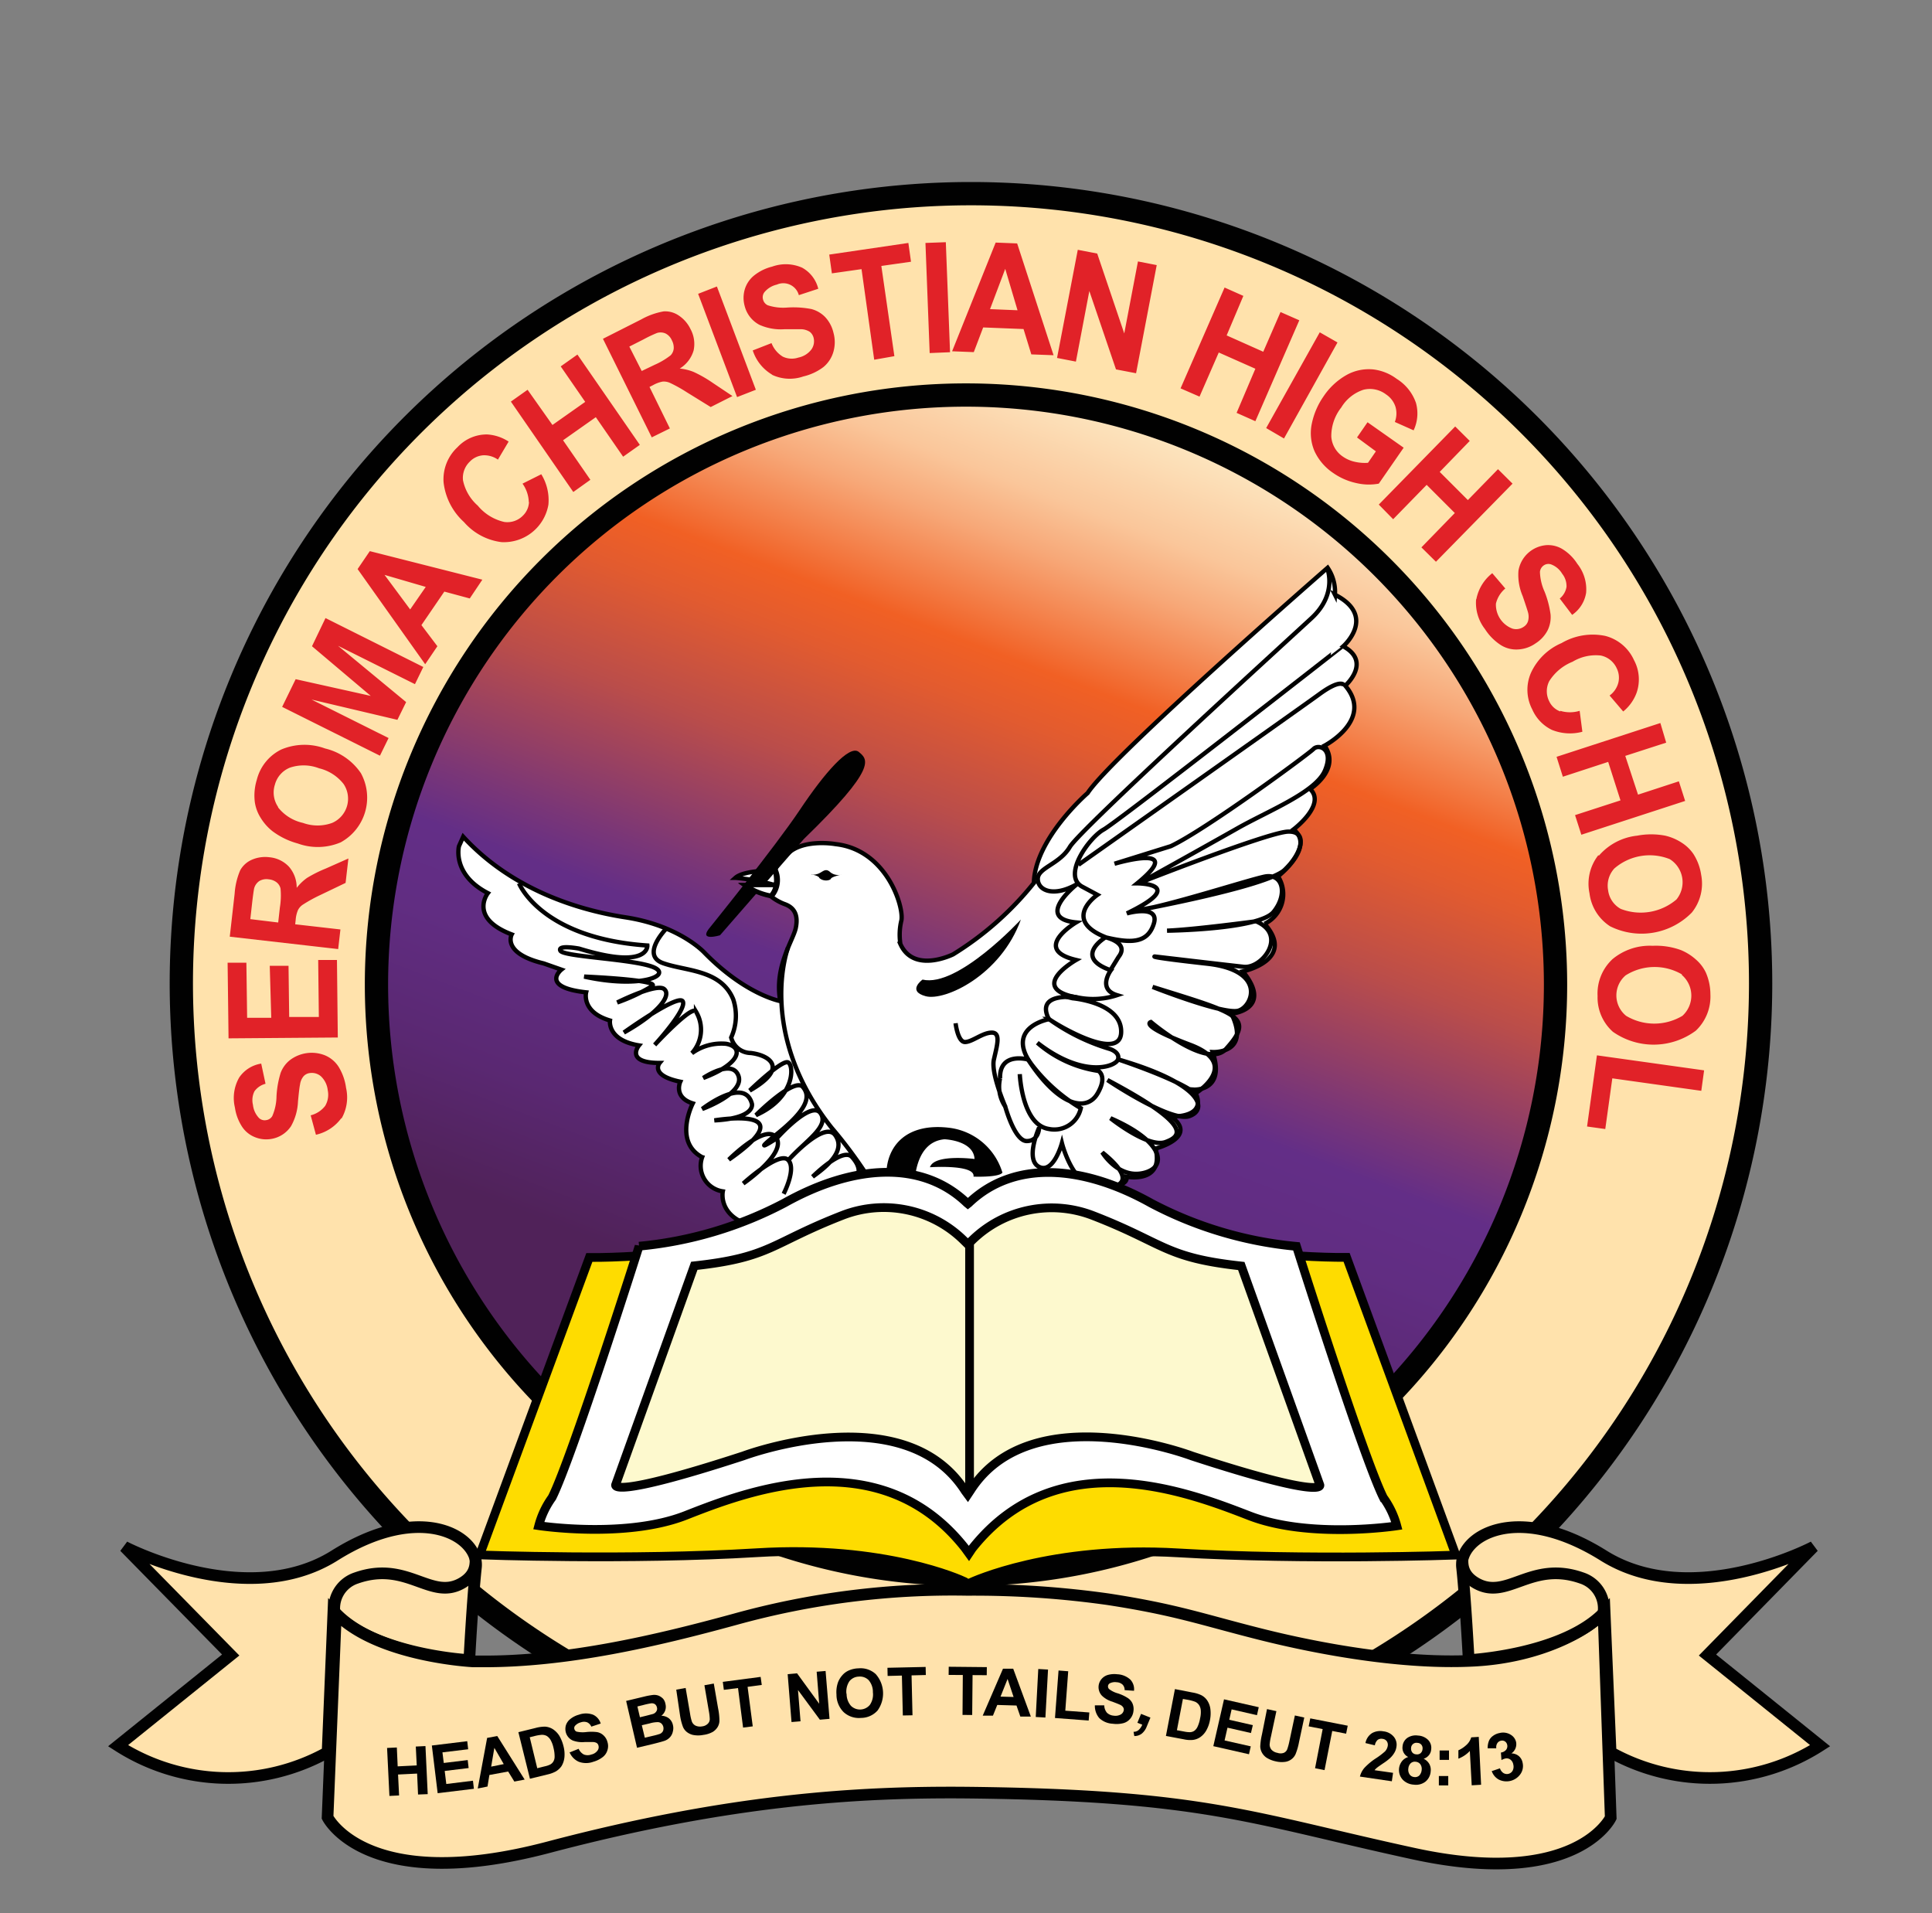 <svg xmlns="http://www.w3.org/2000/svg" xmlns:xlink="http://www.w3.org/1999/xlink" viewBox="0 0 205.84 203.81"><rect x="0" y="0" width="205.84" height="203.81" fill="#808080" stroke="none"/><defs><style>.a,.c,.g,.j,.l{fill:none;}.b{fill:#ffe2ac;}.c,.g,.j,.l{stroke:#010101;}.c{stroke-width:2.48px;}.d{clip-path:url(#a);}.e{fill:url(#b);}.f{fill:#fff;}.g{stroke-width:0.46px;}.h{fill:#010101;}.i{fill:#fedc00;}.j{stroke-width:0.93px;}.k{fill:#fdf9ce;}.l{stroke-width:1.24px;}.m{fill:#e12228;}</style><clipPath id="a" transform="translate(8.9 13.52)"><path class="a" d="M30.88,91.37a63.14,63.14,0,0,0,36.31,57.17h53.66a63.15,63.15,0,1,0-90-57.17"/></clipPath><linearGradient id="b" x1="-180.97" y1="438.11" x2="-178.6" y2="438.11" gradientTransform="matrix(62.24, 0, 0, -62.24, 11292.97, 27355.14)" gradientUnits="userSpaceOnUse"><stop offset="0" stop-color="#502259"/><stop offset="0.15" stop-color="#502259"/><stop offset="0.24" stop-color="#5a2872"/><stop offset="0.33" stop-color="#612d82"/><stop offset="0.39" stop-color="#632e87"/><stop offset="0.43" stop-color="#7a3677"/><stop offset="0.53" stop-color="#ba4d4a"/><stop offset="0.61" stop-color="#e25b2f"/><stop offset="0.65" stop-color="#f16024"/><stop offset="0.69" stop-color="#f4844e"/><stop offset="0.73" stop-color="#f7a878"/><stop offset="0.77" stop-color="#fac69a"/><stop offset="0.82" stop-color="#fcddb5"/><stop offset="0.86" stop-color="#fdedc8"/><stop offset="0.91" stop-color="#fef7d3"/><stop offset="0.96" stop-color="#fefad7"/><stop offset="1" stop-color="#fefad7"/></linearGradient></defs><title>Seroma Logo</title><path class="b" d="M178.68,91.23A84.13,84.13,0,1,1,94.55,7.11a84.13,84.13,0,0,1,84.13,84.12" transform="translate(8.9 13.52)"/><path class="c" d="M178.68,91.23A84.13,84.13,0,1,1,94.55,7.11,84.13,84.13,0,0,1,178.68,91.23Z" transform="translate(8.9 13.52)"/><g class="d"><rect class="e" x="15.43" y="8.06" width="157.17" height="160.65" transform="translate(-12.99 158.61) rotate(-69.3)"/></g><path class="c" d="M156.83,91.37A62.81,62.81,0,1,1,94,28.56,62.81,62.81,0,0,1,156.83,91.37Z" transform="translate(8.9 13.52)"/><path class="f" d="M40,76.62s-.78,3,3.08,5c0,0-2.09,2.64,2.54,4.4,0,0-1.1,2,3.41,3.09l1.88.66s-2.32,1.87,2.64,2.42c0,0-.55,2.09,2.54,3,0,0-.33,2.09,3.09,2.65,0,0-1.55,1.87,2.2,1.87,0,0-1.1,1.32,2.2,2,0,0-.77,1.65,1.33,2.31,0,0-2.1,4.08,1,5.73a2.75,2.75,0,0,0,2.2,3.64s-.66,3.08,4,3.85l33.73-.22s-1.54-4.19,2.21-4.19c0,0,3.3.33,3.08-1,0,0,4,.77,3.09-3,0,0,4.63-1.21,1.65-3.42,0,0,4.19.23,2.43-2.86,0,0,3.41.22,2-4,0,0,4.08.22,2-4.08,0,0,4.52-.44,1.22-4.51,0,0,5.73-1.22,2.31-5.07a3.51,3.51,0,0,0,1.43-5.06s4-3.09,1.66-5c0,0,3.52-2.65,1.76-4.3,0,0,3.31-2.09,1.54-4.62,0,0,5.29-2.76,2.21-6.39,0,0,2.86-2.53-.22-4.19,0,0,3.64-3.19-.88-5.5a4.61,4.61,0,0,0-.78-2.87s-23,20.05-25.57,24c0,0-5.62,4.85-5.73,9.58a33.55,33.55,0,0,1-8.6,7.6s-4.19,2.1-5.62-1.1a6.49,6.49,0,0,1,.11-2.53C87.4,83,85.53,77,80.13,76.4c0,0-3.64-.66-5.29,1.21,0,0-1.1.94-1.1,1.54A2.64,2.64,0,0,1,73.29,82a5.29,5.29,0,0,0,1.49.82c1,.39,1.38,1.21,1.1,2.53s-2.31,4.14-1.65,7.77c0,0-3.69-.66-8.1-5.18,0,0-2.64-2.86-8.38-3.74s-12.45-3.3-17.3-8.59Z" transform="translate(8.9 13.52)"/><path class="g" d="M40,76.62s-.78,3,3.08,5c0,0-2.09,2.64,2.54,4.4,0,0-1.1,2,3.41,3.09l1.88.66s-2.32,1.87,2.64,2.42c0,0-.55,2.09,2.54,3,0,0-.33,2.09,3.09,2.65,0,0-1.55,1.87,2.2,1.87,0,0-1.1,1.32,2.2,2,0,0-.77,1.65,1.33,2.31,0,0-2.1,4.08,1,5.73a2.75,2.75,0,0,0,2.2,3.64s-.66,3.08,4,3.85l33.73-.22s-1.54-4.19,2.21-4.19c0,0,3.3.33,3.08-1,0,0,4,.77,3.09-3,0,0,4.63-1.21,1.65-3.42,0,0,4.19.23,2.43-2.86,0,0,3.41.22,2-4,0,0,4.08.22,2-4.08,0,0,4.52-.44,1.22-4.51,0,0,5.73-1.22,2.31-5.07a3.51,3.51,0,0,0,1.43-5.06s4-3.09,1.66-5c0,0,3.52-2.65,1.76-4.3,0,0,3.31-2.09,1.54-4.62,0,0,5.29-2.76,2.21-6.39,0,0,2.86-2.53-.22-4.19,0,0,3.64-3.19-.88-5.5a4.61,4.61,0,0,0-.78-2.87s-23,20.05-25.57,24c0,0-5.62,4.85-5.73,9.58a33.55,33.55,0,0,1-8.6,7.6s-4.19,2.1-5.62-1.1a6.49,6.49,0,0,1,.11-2.53C87.4,83,85.53,77,80.13,76.4c0,0-3.64-.66-5.29,1.21,0,0-1.1.94-1.1,1.54A2.64,2.64,0,0,1,73.29,82a5.29,5.29,0,0,0,1.49.82c1,.39,1.38,1.21,1.1,2.53s-2.31,4.14-1.65,7.77c0,0-3.69-.66-8.1-5.18,0,0-2.64-2.86-8.38-3.74s-12.45-3.3-17.3-8.59Z" transform="translate(8.9 13.52)"/><path class="f" d="M73.66,79.2s-3.26-.06-4.21.79a22.31,22.31,0,0,1,4.26.79s-2,0-3.26,0a7.2,7.2,0,0,0,2.79,1.16s.89-.74.42-2.74" transform="translate(8.9 13.52)"/><path class="g" d="M73.66,79.2s-3.26-.06-4.21.79a22.31,22.31,0,0,1,4.26.79s-2,0-3.26,0a7.2,7.2,0,0,0,2.79,1.16S74.13,81.2,73.66,79.2Z" transform="translate(8.9 13.52)"/><path class="h" d="M66.6,85.45s7.06-8.72,9.71-12.69,5.3-7,6.29-6.18,2,1.66-5.85,9.27L67.81,86.11s-2.21.67-1.21-.66" transform="translate(8.9 13.52)"/><path class="f" d="M73.68,80.76s-2,0-3.17,0a7,7,0,0,0,2.71,1.13,2,2,0,0,0,.54-1.43" transform="translate(8.9 13.52)"/><path class="g" d="M73.68,80.76s-2,0-3.17,0a7,7,0,0,0,2.71,1.13,2,2,0,0,0,.54-1.43" transform="translate(8.9 13.52)"/><path class="h" d="M77.57,79.58s.08.16.62,0,.82-.7,1.36-.2a1.32,1.32,0,0,0,1.24.25s-1.07.24-1.16.45-.82.33-1.24-.08c0,0,0-.21-.82-.37" transform="translate(8.9 13.52)"/><path class="g" d="M132.48,46.93s1.21,2.76-1.65,5.4-24.64,22.49-25.74,24.36-3.42,2.21-3.42,3.42,1.65,2,4.18.55c0,0-4.62,3.64-.1,4.08,0,0-4.84,2.86,0,4,0,0-5.29,3,.1,4,0,0-4.51-.67-3,2.31,0,0-4.29.77-2.2,4.3,0,0-3.08-.88-3,2a3.81,3.81,0,0,0,.55,3s-1.54-3.53-1.21-5,.77-2.87-.22-2.87-2.09,1-2.86,1-1-2-1-2" transform="translate(8.9 13.52)"/><path class="h" d="M99.87,84.43s-6.73,7.29-10.48,6.4c0,0-1.7,1.22.33,1.77s8-2.21,10.15-8.17" transform="translate(8.9 13.52)"/><path class="g" d="M75.06,87.42s-3.42,9,4.63,19.18a49,49,0,0,1,3.64,4.85M62.16,85.32s-2.86,2.87-.44,3.75,6.18.66,7.5,3.86A5.59,5.59,0,0,1,69,97a2.18,2.18,0,0,0,2.09,1.65c1.88.22,4.19,1.54-.11,4,0,0,3.42-3.31,4.08-3s.77,3.75-3.42,5.62c0,0,4.08-4.08,5-3s.33,2.53-2.75,5,0,.44,0,.44,3.63-4.08,4.63-2.65-1.66,3-3.42,5c0,0,3.86-4.3,5-2.64s-.88,3.3-2.42,4.41c0,0,3.19-3.2,4.19-2.1s.66,1.77.66,1.77M46.4,80.58s2.32,5.85,13.67,6.62c0,0,.22,2.64-7.27.33,0,0-2.32-.44-2,.22s7.83.88,9.92,1.76-1.43,2.32-7.38,1c0,0,8,.34,7.27,1a20.55,20.55,0,0,1-3.75,1.76s4.19-2.1,5-1.43-.55,2.53-4.29,4.63c0,0,5.84-4.19,6.28-3.31s-3,4.63-3,4.63,4.08-4.41,4.41-3.53a3.72,3.72,0,0,1-.44,4.41,5.35,5.35,0,0,1,3.64-1c1.87.33,1.65,2.09-2.43,3.64,0,0,3.09-2.1,3.75-.22s-3.86,3.52-3.86,3.52,4.52-3.52,5.29-.55c0,0,.44,1.54-4,1.77,0,0,9.91-1.66,1.54,4.18,0,0,4-4,5.07-2.31s-3.53,4.85-3.53,4.85,3.75-3.42,4.74-2.54-.44,3.64-.44,3.64m59.74-54.12s-.22-.88-2.65.89S106,78.6,106,78.6m-7.82,25.68s1,3.75,2.31,3.75,1.32-1.43,1.32-1.43-1.54,3.41,0,4.18,2.43-2.53,2.43-2.53,1,4,3.2,4.52,5.5,0,1.1-3.53c0,0,1.65,2.76,4.3,2.21s2.42-3.31-3.42-5.85c0,0,4,3.2,5.84,2.54s2.76-1.87-6.17-6.61c0,0,6.72,4.52,8.71,3.85s1.54-3.41-7.61-6.06c0,0,6.39,2.1,8.27,3.64,0,0,5-3.09-.55-5.18s-4.19-2.43-4.19-2.43,6,5.1,8,2.87c3.09-3.42,1.33-3.75-7.82-6.61,0,0,7.6,3,9.15,2.53s3-4.3-3.31-5-5.62-.77-5.62-.77,7.49.88,9.48,1.1,4.74-3.41,1.32-4.85c0,0-6.5.88-9.48,1,0,0,9.81-.11,11.35-2s1-4.19-1-3.75S115.51,83,112.31,83.45c0,0,13.78-2.54,15.65-4.3s2.54-4.19.34-4.08-15.65,5.4-15.65,5.4,6.94-3.85,10.25-5.73,8.37-3.85,9.36-6.17-.66-2.87-1.21-2.31-11.46,8.59-15.21,10.36l-6,1.87s7.82-2.31,2.42,2.09c0,0,5.52,0-1.1,3.2,0,0,3.53-1,2.87,1.1s-2.43,2.1-5.18,1.44c0,0,2.64.55,1.43,2.09l-.88,1.43m24.69-34.5S110.22,74,108.68,74.85s-4.41,4.85-2.32,6.06l1.66.89s-3.86,2.64.88,4.52c0,0-3.53,2.09.55,3.52,0,0-1.48,2,.66,2.65a8.14,8.14,0,0,1-4.3.22c-2.86-.44-.44.11-.44.11s5.29.44,5.18,3.64-6.83-.78-7.71-1.44a21.71,21.71,0,0,0,6.5,3.2s1.1.33.88,1.1-3.64,2.1-8.6-1.76a12.76,12.76,0,0,0,6.51,3s1,.56-.11,2.43-4,1.54-7.39-3.64a18.28,18.28,0,0,0,5.62,5.18,2.88,2.88,0,0,1-3.41,2.21c-2.87-.44-3.09-5.84-3.09-5.84" transform="translate(8.9 13.52)"/><path class="h" d="M97.89,111.36a6.78,6.78,0,0,0-5.63-4.74c-4.53-.56-6.73,1.87-6.73,5.07l3,2s-.45-5.52,3.2-5.85c0,0,3.09.11,3.2,2.1,0,0-4.31-.56-4.75.88,0,0,4.86-.33,4.64,1,0,0,2.76.11,3.09-.44" transform="translate(8.9 13.52)"/><path class="i" d="M94.45,155.09c.28-.13,8.65-4,22.19-3.19s29.57.24,29.57.24l-11.64-31.72c-11.75.12-40-4.49-40-4.49l-.68,0s-28.26,4.62-40,4.5L42.21,152.12s16,.59,29.57-.24,21.69,2.88,22.09,3.08l.4.25Z" transform="translate(8.9 13.52)"/><path class="j" d="M94.45,155.09c.28-.13,8.65-4,22.19-3.19s29.57.24,29.57.24l-11.64-31.72c-11.75.12-40-4.49-40-4.49l-.68,0s-28.26,4.62-40,4.5L42.21,152.12s16,.59,29.57-.24,21.69,2.88,22.09,3.08l.4.25Z" transform="translate(8.9 13.52)"/><path class="f" d="M93.91,151.38c-9.08-11.52-23.32-6-29.73-3.48S48.5,149,48.5,149a9.08,9.08,0,0,1,1.42-3c2.14-4.26,9.27-26.77,9.27-26.77a41.54,41.54,0,0,0,15.5-4.61c7.3-4.08,14.61-4.61,19.42,0l.11.09.09-.07c4.81-4.61,12.12-4.08,19.42,0a41.32,41.32,0,0,0,15.5,4.61s7.13,22.51,9.26,26.77a9.12,9.12,0,0,1,1.43,3s-9.26,1.42-15.68-1.06-20.48-8-29.57,3.49l-.34.51Z" transform="translate(8.9 13.52)"/><path class="j" d="M93.91,151.38c-9.08-11.52-23.32-6-29.73-3.48S48.5,149,48.5,149a9.08,9.08,0,0,1,1.42-3c2.14-4.26,9.27-26.77,9.27-26.77a41.54,41.54,0,0,0,15.5-4.61c7.3-4.08,14.61-4.61,19.42,0l.11.09.09-.07c4.81-4.61,12.12-4.08,19.42,0a41.32,41.32,0,0,0,15.5,4.61s7.13,22.51,9.26,26.77a9.12,9.12,0,0,1,1.43,3s-9.26,1.42-15.68-1.06-20.48-8-29.57,3.49l-.34.51Z" transform="translate(8.9 13.52)"/><path class="k" d="M94.49,145.26c6.5-10.17,23.61-3.68,23.61-3.68,14.34,4.68,13.62,3.09,13.62,3.09l-8.37-23.33c-8.19-.89-8.13-2.41-15.85-5.39a12.14,12.14,0,0,0-12.83,2.65l-.47.42-.45-.44a12.14,12.14,0,0,0-12.83-2.66c-7.72,3-7.66,4.51-15.85,5.4l-8.38,23.33s-.71,1.59,13.63-3.09c0,0,17.11-6.43,23.61,3.74l.28.38Z" transform="translate(8.9 13.52)"/><path class="j" d="M94.49,145.26c6.5-10.17,23.61-3.68,23.61-3.68,14.34,4.68,13.62,3.09,13.62,3.09l-8.37-23.33c-8.19-.89-8.13-2.41-15.85-5.39a12.14,12.14,0,0,0-12.83,2.65l-.47.42-.45-.44a12.14,12.14,0,0,0-12.83-2.66c-7.72,3-7.66,4.51-15.85,5.4l-8.38,23.33s-.71,1.59,13.63-3.09c0,0,17.11-6.43,23.61,3.74l.28.38Z" transform="translate(8.9 13.52)"/><line class="j" x1="103.3" y1="131.95" x2="103.3" y2="158.99"/><path class="b" d="M26,173.14a21.77,21.77,0,0,1-22.32-.7l12-9.66L4.36,151.25s13,6.83,22.38.94,15.42-1.94,15.07,1.24-.71,9.89-.71,9.89-10.06-.51-14.48-5.13Z" transform="translate(8.9 13.52)"/><path class="l" d="M26,173.14a21.77,21.77,0,0,1-22.32-.7l12-9.66L4.36,151.25s13,6.83,22.38.94,15.42-1.94,15.07,1.24-.71,9.89-.71,9.89-10.06-.51-14.48-5.13Z" transform="translate(8.9 13.52)"/><path class="b" d="M94.26,177.44c-11.59-.11-25.29.69-44.73,5.82S26,180.07,26,180.07l.89-21.73c4.46,4.62,14.62,5.12,14.62,5.12l.85,0c9.11.06,18.74-2.21,27-4.47a86.75,86.75,0,0,1,24.81-3.15,102,102,0,0,1,15,1c7.26,1.12,9.87,2.12,16.17,3.71s15.33,3.25,22.88,2.83c7.12-.39,11.94-3.29,13.37-4.75.09-.09.35-.31.35-.31l.77,21.79s-3.61,7.61-21,3.83-22.23-6.18-47.45-6.46" transform="translate(8.9 13.52)"/><path class="l" d="M94.26,177.44c-11.59-.11-25.29.69-44.73,5.82S26,180.07,26,180.07l.89-21.73c4.46,4.62,14.62,5.12,14.62,5.12l.85,0c9.11.06,18.74-2.21,27-4.47a86.75,86.75,0,0,1,24.81-3.15,102,102,0,0,1,15,1c7.26,1.12,9.87,2.12,16.17,3.71s15.33,3.25,22.88,2.83c7.12-.39,11.94-3.29,13.37-4.75.09-.09.35-.31.35-.31l.77,21.79s-3.61,7.61-21,3.83S119.48,177.72,94.26,177.44Z" transform="translate(8.9 13.52)"/><path class="b" d="M162.7,173.14a21.78,21.78,0,0,0,22.32-.7l-12-9.66,11.3-11.53s-12.95,6.83-22.37.94-15.43-1.94-15.08,1.24.71,9.89.71,9.89,10.07-.51,14.48-5.13Z" transform="translate(8.9 13.52)"/><path class="l" d="M162.7,173.14a21.78,21.78,0,0,0,22.32-.7l-12-9.66,11.3-11.53s-12.95,6.83-22.37.94-15.43-1.94-15.08,1.24.71,9.89.71,9.89,10.07-.51,14.48-5.13Z" transform="translate(8.9 13.52)"/><path class="l" d="M161.88,158.58a3.4,3.4,0,0,0-2.25-4c-5.49-1.94-8,2.54-11.37.48-1.71-1.05-1.3-2.49-1.3-3.18M26.8,158.58a3.4,3.4,0,0,1,2.25-4c5.49-1.94,8,2.54,11.36.48,1.71-1.05,1.31-2.49,1.31-3.18" transform="translate(8.9 13.52)"/><polygon class="h" points="41.49 191.31 41.24 186.2 42.28 186.15 42.37 188.16 44.4 188.06 44.3 186.05 45.33 186 45.57 191.12 44.54 191.16 44.44 188.93 42.41 189.03 42.52 191.26 41.49 191.31"/><polygon class="h" points="46.63 191.02 46.01 185.94 49.78 185.48 49.88 186.34 47.14 186.67 47.28 187.8 49.83 187.49 49.93 188.34 47.38 188.65 47.55 190.04 50.39 189.69 50.49 190.55 46.63 191.02"/><path class="h" d="M44.77,174.4l-1-1.73-.34,2ZM47,176.05l-1.1.21-.66-1.07-2,.37-.2,1.23L42,177l1-5.39,1.08-.2Z" transform="translate(8.9 13.52)"/><path class="h" d="M47.54,171.54l.8,3.3.75-.19a2.65,2.65,0,0,0,.6-.19.88.88,0,0,0,.35-.31,1,1,0,0,0,.15-.54,3.69,3.69,0,0,0-.12-.94,2.94,2.94,0,0,0-.32-.86,1.31,1.31,0,0,0-.4-.41,1.11,1.11,0,0,0-.52-.12,4.35,4.35,0,0,0-.84.15ZM46.33,171l1.83-.45a3.85,3.85,0,0,1,1-.14,1.75,1.75,0,0,1,.86.28,2.33,2.33,0,0,1,.67.69,4.15,4.15,0,0,1,.45,1.13,3.36,3.36,0,0,1,.1,1.1,2.27,2.27,0,0,1-.31,1,2,2,0,0,1-.61.57,3.41,3.41,0,0,1-.87.32l-1.89.46Z" transform="translate(8.9 13.52)"/><path class="h" d="M51.81,173.15l.94-.38a1.25,1.25,0,0,0,.56.61,1.12,1.12,0,0,0,.79,0,1.09,1.09,0,0,0,.66-.42.6.6,0,0,0,.1-.54.45.45,0,0,0-.19-.27.86.86,0,0,0-.42-.1c-.12,0-.41,0-.85,0a2.89,2.89,0,0,1-1.27-.16,1.33,1.33,0,0,1-.74-.85,1.44,1.44,0,0,1,0-.77,1.4,1.4,0,0,1,.47-.67,2.43,2.43,0,0,1,.91-.46,2.19,2.19,0,0,1,1.52,0,1.5,1.5,0,0,1,.81.94l-1,.33a.9.9,0,0,0-.44-.46,1,1,0,0,0-.67,0,1.21,1.21,0,0,0-.63.38.37.37,0,0,0-.06.35.39.39,0,0,0,.23.26,3,3,0,0,0,1,.05,5,5,0,0,1,1.17,0,1.33,1.33,0,0,1,.69.34,1.44,1.44,0,0,1,.43.72,1.4,1.4,0,0,1,0,.86,1.43,1.43,0,0,1-.5.74,2.89,2.89,0,0,1-1,.5,2.24,2.24,0,0,1-1.56,0,1.91,1.91,0,0,1-1-1.07" transform="translate(8.9 13.52)"/><path class="h" d="M59.48,170.26l.32,1.33.93-.22a6.21,6.21,0,0,0,.68-.19.65.65,0,0,0,.32-.29.72.72,0,0,0-.16-.81.59.59,0,0,0-.37-.15,3.15,3.15,0,0,0-.9.14Zm-.47-2,.27,1.15.66-.16.73-.19a.66.66,0,0,0,.36-.28.5.5,0,0,0,.06-.42.58.58,0,0,0-.22-.35.63.63,0,0,0-.42-.08,8.37,8.37,0,0,0-.86.19Zm-1.2-.59,2-.48a7.52,7.52,0,0,1,.89-.16,1.36,1.36,0,0,1,.57.08,1.48,1.48,0,0,1,.48.33A1.18,1.18,0,0,1,62,168a1.19,1.19,0,0,1-.44,1.25,1.36,1.36,0,0,1,.81.28,1.23,1.23,0,0,1,.42.69,1.38,1.38,0,0,1,0,.7,1.3,1.3,0,0,1-.31.62,1.4,1.4,0,0,1-.61.39c-.17.06-.57.17-1.21.33l-1.69.4Z" transform="translate(8.9 13.52)"/><path class="h" d="M63.15,166.47l1-.18.47,2.73a5.53,5.53,0,0,0,.19.84.81.81,0,0,0,.39.44,1.16,1.16,0,0,0,.71.08,1,1,0,0,0,.62-.3.68.68,0,0,0,.19-.48,5.58,5.58,0,0,0-.1-.86L66.15,166l1-.18.46,2.65a6.68,6.68,0,0,1,.14,1.3,1.35,1.35,0,0,1-.19.68,1.61,1.61,0,0,1-.52.52,2.77,2.77,0,0,1-1,.32,2.83,2.83,0,0,1-1.12,0,1.68,1.68,0,0,1-.67-.33,1.42,1.42,0,0,1-.38-.51,6.07,6.07,0,0,1-.32-1.26Z" transform="translate(8.9 13.52)"/><polygon class="h" points="79.17 184.03 78.63 179.82 77.12 180.01 77.01 179.16 81.04 178.63 81.16 179.49 79.65 179.69 80.2 183.9 79.17 184.03"/><polygon class="h" points="84.33 183.44 83.92 178.34 84.92 178.25 87.28 181.49 87.01 178.08 87.96 178 88.38 183.1 87.35 183.19 85.02 180.03 85.29 183.36 84.33 183.44"/><path class="h" d="M81.3,166.91a1.92,1.92,0,0,0,.47,1.29,1.37,1.37,0,0,0,2-.1,1.94,1.94,0,0,0,.33-1.35,1.91,1.91,0,0,0-.45-1.29,1.3,1.3,0,0,0-1.05-.38,1.32,1.32,0,0,0-1,.49,2,2,0,0,0-.32,1.34m-1.06.08a3.14,3.14,0,0,1,.17-1.32,2.45,2.45,0,0,1,.44-.72,1.93,1.93,0,0,1,.63-.49,2.7,2.7,0,0,1,1.1-.26,2.38,2.38,0,0,1,1.84.61,3.11,3.11,0,0,1,.2,3.88,2.37,2.37,0,0,1-1.76.79,2.41,2.41,0,0,1-1.85-.61,2.63,2.63,0,0,1-.77-1.88" transform="translate(8.9 13.52)"/><polygon class="h" points="96.19 182.74 96.09 178.49 94.57 178.53 94.55 177.66 98.62 177.57 98.64 178.43 97.12 178.47 97.22 182.72 96.19 182.74"/><polygon class="h" points="102.55 182.68 102.58 178.43 101.07 178.42 101.08 177.55 105.14 177.59 105.13 178.45 103.62 178.44 103.58 182.69 102.55 182.68"/><path class="h" d="M99.09,167.25l-.64-1.92-.75,1.88Zm1.84,2.09-1.12,0-.41-1.18-2.05-.06-.46,1.14-1.09,0,2.16-5,1.09,0Z" transform="translate(8.9 13.52)"/><polygon class="h" points="110.35 182.9 111.38 182.96 111.66 177.85 110.62 177.79 110.35 182.9"/><polygon class="h" points="112.4 183.01 112.78 177.95 113.81 178.03 113.5 182.23 116.06 182.42 115.99 183.28 112.4 183.01"/><path class="h" d="M107.75,168.14h1a1.26,1.26,0,0,0,.28.78,1.15,1.15,0,0,0,.72.32,1.19,1.19,0,0,0,.77-.13.65.65,0,0,0,.31-.46.44.44,0,0,0-.08-.32.74.74,0,0,0-.34-.26c-.12-.06-.38-.16-.8-.32a2.67,2.67,0,0,1-1.1-.63,1.33,1.33,0,0,1-.06-1.77,1.39,1.39,0,0,1,.69-.45,2.57,2.57,0,0,1,1-.07,2.19,2.19,0,0,1,1.4.58,1.49,1.49,0,0,1,.38,1.18l-1-.07a.8.8,0,0,0-.22-.59,1,1,0,0,0-.63-.25,1.22,1.22,0,0,0-.72.11.37.37,0,0,0-.2.3.39.39,0,0,0,.12.32,2.71,2.71,0,0,0,.91.45,4.46,4.46,0,0,1,1.06.49,1.39,1.39,0,0,1,.51.57,1.52,1.52,0,0,1,.11.84,1.49,1.49,0,0,1-.33.79,1.43,1.43,0,0,1-.75.49,2.9,2.9,0,0,1-1.13.06,2.23,2.23,0,0,1-1.43-.6,2,2,0,0,1-.47-1.37" transform="translate(8.9 13.52)"/><path class="h" d="M117.13,167.46l-.64,3.33.76.14a3,3,0,0,0,.62.07.88.88,0,0,0,.45-.13,1.07,1.07,0,0,0,.36-.43,3.39,3.39,0,0,0,.28-.91,2.82,2.82,0,0,0,.07-.91,1.2,1.2,0,0,0-.2-.54,1,1,0,0,0-.42-.33,4.75,4.75,0,0,0-.82-.21Zm-.85-1.05,1.85.36a3.55,3.55,0,0,1,.94.28,1.69,1.69,0,0,1,.67.6,2.11,2.11,0,0,1,.32.91,3.73,3.73,0,0,1-.06,1.22,3.43,3.43,0,0,1-.36,1,2.16,2.16,0,0,1-.71.78,1.76,1.76,0,0,1-.79.27,3.09,3.09,0,0,1-.91-.07l-1.91-.36Z" transform="translate(8.9 13.52)"/><polygon class="h" points="129.27 186.01 130.41 181.02 134.11 181.86 133.92 182.71 131.22 182.09 130.97 183.2 133.48 183.77 133.28 184.61 130.78 184.04 130.47 185.4 133.26 186.03 133.07 186.87 129.27 186.01"/><path class="h" d="M126.09,168.54l1,.22-.58,2.71a5.68,5.68,0,0,0-.14.84.87.87,0,0,0,.2.56,1.12,1.12,0,0,0,.63.33,1,1,0,0,0,.68,0,.68.68,0,0,0,.36-.37,6.29,6.29,0,0,0,.23-.84l.59-2.77,1,.22-.56,2.62a6.67,6.67,0,0,1-.36,1.26,1.38,1.38,0,0,1-.44.56,1.41,1.41,0,0,1-.67.28,2.7,2.7,0,0,1-1-.05,3,3,0,0,1-1-.4,1.57,1.57,0,0,1-.49-.55,1.48,1.48,0,0,1-.17-.62,6.67,6.67,0,0,1,.18-1.29Z" transform="translate(8.9 13.52)"/><polygon class="h" points="140.11 188.36 140.92 184.19 139.43 183.9 139.6 183.05 143.59 183.83 143.42 184.68 141.94 184.39 141.12 188.56 140.11 188.36"/><path class="h" d="M139.52,175.33l-.13.9-3.4-.5a2.24,2.24,0,0,1,.47-.92,6.57,6.57,0,0,1,1.27-1.05,7.56,7.56,0,0,0,.93-.71,1.15,1.15,0,0,0,.29-.57.68.68,0,0,0-.1-.52.64.64,0,0,0-.46-.25.67.67,0,0,0-.51.11,1,1,0,0,0-.3.58l-1-.24a1.58,1.58,0,0,1,.72-1.07,1.79,1.79,0,0,1,1.19-.18,1.66,1.66,0,0,1,1.11.58,1.32,1.32,0,0,1,.28,1.07,1.64,1.64,0,0,1-.22.63,2.49,2.49,0,0,1-.48.59,5.79,5.79,0,0,1-.73.55c-.35.24-.57.39-.67.48a1.29,1.29,0,0,0-.23.24Z" transform="translate(8.9 13.52)"/><path class="h" d="M141.44,172.69a.66.66,0,0,0,.13.47.56.56,0,0,0,.42.2.59.59,0,0,0,.46-.12.64.64,0,0,0,.21-.44.6.6,0,0,0-.12-.46.56.56,0,0,0-.42-.2.57.57,0,0,0-.68.55m-.29,2.17a.89.89,0,0,0,.14.65.67.67,0,0,0,.5.27.65.65,0,0,0,.52-.16,1,1,0,0,0,.26-.61.85.85,0,0,0-.15-.6.68.68,0,0,0-.49-.26.64.64,0,0,0-.56.19.89.89,0,0,0-.22.52m0-1.21a1.08,1.08,0,0,1-.62-1.12,1.23,1.23,0,0,1,.48-.9,1.61,1.61,0,0,1,1.17-.27,1.63,1.63,0,0,1,1.09.48,1.2,1.2,0,0,1,.31,1,1.07,1.07,0,0,1-.24.61,1.17,1.17,0,0,1-.56.38,1.4,1.4,0,0,1,.6.55,1.31,1.31,0,0,1,.15.78,1.54,1.54,0,0,1-.56,1.11,1.66,1.66,0,0,1-1.24.32,1.79,1.79,0,0,1-1.12-.47,1.52,1.52,0,0,1-.16-2,1.34,1.34,0,0,1,.7-.48" transform="translate(8.9 13.52)"/><path class="h" d="M144.4,176.67l1,0,0-1-1,0Zm.08-2.72,1,0,0-1-1,0Z" transform="translate(8.9 13.52)"/><path class="h" d="M148.9,176.6l-1,.06L147.7,173a3.25,3.25,0,0,1-1.22.82l0-.89a3,3,0,0,0,.81-.53,1.79,1.79,0,0,0,.56-.85l.8-.05Z" transform="translate(8.9 13.52)"/><path class="h" d="M150,175.16l.91-.31a.93.93,0,0,0,.35.49.7.7,0,0,0,1-.24.93.93,0,0,0,.07-.65.81.81,0,0,0-.31-.53.66.66,0,0,0-.52-.12,1.59,1.59,0,0,0-.43.17l-.06-.8a.87.87,0,0,0,.56-.3.63.63,0,0,0,.11-.52.58.58,0,0,0-.24-.37.56.56,0,0,0-.43-.07.6.6,0,0,0-.38.26.79.79,0,0,0-.11.55l-.92,0a2,2,0,0,1,.13-.78,1.23,1.23,0,0,1,.43-.54,1.69,1.69,0,0,1,.71-.31,1.53,1.53,0,0,1,1.23.21,1.22,1.22,0,0,1,.53.76,1.19,1.19,0,0,1-.5,1.2,1.26,1.26,0,0,1,.77.27,1.2,1.2,0,0,1,.42.72,1.5,1.5,0,0,1-.24,1.23,1.82,1.82,0,0,1-2.31.56,1.61,1.61,0,0,1-.74-.91" transform="translate(8.9 13.52)"/><path class="h" d="M112.28,170l.39-.95,1,.4-.39.94a1.79,1.79,0,0,1-.54.77,1.26,1.26,0,0,1-.79.25l-.08-.45a.81.81,0,0,0,.53-.18,1.54,1.54,0,0,0,.4-.58Z" transform="translate(8.9 13.52)"/><path class="m" d="M160.19,106.48l1.94.27.75-5.4,9.48,1.33.3-2.18-11.42-1.6Zm10.09-16.15a2.91,2.91,0,0,1,.07,4.36,5.84,5.84,0,0,1-6,0,2.8,2.8,0,0,1-.05-4.31,5.78,5.78,0,0,1,6-.1m-7.46-1.57a5,5,0,0,0-1.53,3.88,4.89,4.89,0,0,0,1.63,3.8,7.55,7.55,0,0,0,8.84-.12,5,5,0,0,0,1.55-3.87,5.83,5.83,0,0,0-.49-2.33,4.23,4.23,0,0,0-1.07-1.39,5.53,5.53,0,0,0-1.6-1,7.82,7.82,0,0,0-3-.45,6.22,6.22,0,0,0-4.34,1.48M169,78a2.9,2.9,0,0,1,.71,4.3,5.88,5.88,0,0,1-5.93,1,2.64,2.64,0,0,1-1.35-2,2.7,2.7,0,0,1,.66-2.3A5.75,5.75,0,0,1,169,78m-7.61-.42a4.93,4.93,0,0,0-.94,4.06,4.88,4.88,0,0,0,2.19,3.51,7.51,7.51,0,0,0,8.71-1.46,4.9,4.9,0,0,0,1-4,5.65,5.65,0,0,0-.83-2.24,4.3,4.3,0,0,0-1.26-1.21,5.48,5.48,0,0,0-1.74-.74,8,8,0,0,0-3,0,6.26,6.26,0,0,0-4.07,2.13m-3.84-8.41,4.83-1.58,1.31,4.1-4.84,1.57.67,2.09,11.06-3.6-.67-2.09-4.35,1.42L164.26,67l4.36-1.41L168,63.5l-11.06,3.6Zm-.26-6.95a2.07,2.07,0,0,1-1.19-1.08,2.36,2.36,0,0,1,0-2.15,5.24,5.24,0,0,1,2.49-2.07,4.78,4.78,0,0,1,3-.66,2.39,2.39,0,0,1,1.69,1.34,2.25,2.25,0,0,1,.18,1.56,2.44,2.44,0,0,1-.93,1.36l1.45,1.7a4.59,4.59,0,0,0,1.43-2,4.34,4.34,0,0,0-.28-3.47,4.62,4.62,0,0,0-3.06-2.58,6.57,6.57,0,0,0-4.65.76,6.31,6.31,0,0,0-3.27,3.18,4.5,4.5,0,0,0,.14,3.89,4.36,4.36,0,0,0,2.09,2.18,5.13,5.13,0,0,0,3.25.2l-.29-2.23a3.54,3.54,0,0,1-2.07,0M148.37,50.3a4.55,4.55,0,0,0,.94,3.19,5.66,5.66,0,0,0,1.68,1.7,3.09,3.09,0,0,0,1.89.47,3.55,3.55,0,0,0,1.83-.65A3.6,3.6,0,0,0,156,53.6a3.19,3.19,0,0,0,.3-1.67,10.2,10.2,0,0,0-.64-2.43,5.44,5.44,0,0,1-.49-2.1.94.94,0,0,1,.39-.68.87.87,0,0,1,.79-.12,2.32,2.32,0,0,1,1.19,1A2.12,2.12,0,0,1,158,49a2.05,2.05,0,0,1-.72,1.24l1.32,1.74a3.52,3.52,0,0,0,1.49-2.36,4.35,4.35,0,0,0-.94-3.08A4.94,4.94,0,0,0,157.61,45a2.94,2.94,0,0,0-1.73-.45,3.27,3.27,0,0,0-3,2.73,5.74,5.74,0,0,0,.45,2.7q.46,1.34.57,1.74a1.73,1.73,0,0,1,0,.93,1.08,1.08,0,0,1-.45.59,1.4,1.4,0,0,1-1.22.2,2.72,2.72,0,0,1-1.75-2.66,3,3,0,0,1,1-1.61l-1.39-1.63a4.63,4.63,0,0,0-1.7,2.79m-8.86-8.54,3.57-3.66,3,3-3.56,3.66,1.55,1.53L152.25,38l-1.55-1.54-3.21,3.29-3-3,3.2-3.3-1.55-1.54L138,40.23Zm-1.84-7.23-.84,1.22a4.67,4.67,0,0,1-1.37-.1,3.55,3.55,0,0,1-1.29-.55A2.79,2.79,0,0,1,132.94,33,4.92,4.92,0,0,1,134,29.89,4.35,4.35,0,0,1,136.36,28a2.84,2.84,0,0,1,2.42.5,2.5,2.5,0,0,1,1,1.32,2.55,2.55,0,0,1-.07,1.61l2,.89a4.21,4.21,0,0,0,.25-2.92,4.9,4.9,0,0,0-2.05-2.56,5.2,5.2,0,0,0-2.44-1,4.85,4.85,0,0,0-2.93.6,7.23,7.23,0,0,0-2.43,2.27,7.82,7.82,0,0,0-1.25,2.92,4.87,4.87,0,0,0,.29,2.91,5.68,5.68,0,0,0,2,2.33,6.8,6.8,0,0,0,2.46,1.07A5.81,5.81,0,0,0,138,38l2.65-3.83-3.85-2.71-1.12,1.62Zm-9.79-1.37,5.7-10.23-1.89-1.08L126,32.08Zm-9-4.46,2.05-4.7,3.9,1.73-2,4.7,2,.89,4.68-10.75-2-.88-1.84,4.23-3.9-1.74L123.57,18l-2-.89-4.69,10.74ZM105.73,25l1.43-7.52L110,25.83l2.14.41,2.2-11.52-2-.39L110.88,22,108,13.49l-2.07-.4-2.21,11.52Zm-9.15-5.59,1.62-4.29,1.31,4.41Zm2.89-7-2.29-.09L92.54,23.9l2.31.09,1-2.63,4.3.17.83,2.7,2.37.09ZM92.32,24l-.45-11.72-2.17.08.45,11.73Zm-5.93.42L85,14.81l3.16-.45-.28-2L79.45,13.6l.28,2,3.16-.45,1.35,9.65Zm-13,2a4.41,4.41,0,0,0,3.3.16,5.7,5.7,0,0,0,2.14-1,3.28,3.28,0,0,0,1.07-1.65,3.72,3.72,0,0,0,0-2,3.64,3.64,0,0,0-.9-1.69,3.16,3.16,0,0,0-1.46-.84A10.1,10.1,0,0,0,75,19.24,5.34,5.34,0,0,1,72.9,19a.91.91,0,0,1-.5-.6.88.88,0,0,1,.14-.79,2.42,2.42,0,0,1,1.32-.81,1.71,1.71,0,0,1,2.35,1.12l2.07-.68A3.51,3.51,0,0,0,76.57,15a4.29,4.29,0,0,0-3.2-.12,5,5,0,0,0-1.93.95,3,3,0,0,0-1,1.51,3.21,3.21,0,0,0,0,1.74,3.12,3.12,0,0,0,1.57,2,5.56,5.56,0,0,0,2.67.47c.93,0,1.54,0,1.81,0a1.8,1.8,0,0,1,.89.28,1.18,1.18,0,0,1,.4.62,1.51,1.51,0,0,1-.22,1.24,2.31,2.31,0,0,1-1.4.88,2.21,2.21,0,0,1-1.66-.1,2.91,2.91,0,0,1-1.2-1.44l-2,.78a4.65,4.65,0,0,0,2,2.54M71.63,28,67.48,17l-2,.78,4.15,11Zm-13.48-4.6,1.52-.77a13.75,13.75,0,0,1,1.43-.68A1.31,1.31,0,0,1,62,22a1.44,1.44,0,0,1,.68.73,1.65,1.65,0,0,1,.2.88,1.2,1.2,0,0,1-.33.72,7.83,7.83,0,0,1-1.68,1L59.47,26Zm4.32,8.72L60.3,27.7l.39-.2a3.35,3.35,0,0,1,1-.37,1.58,1.58,0,0,1,.8.14,15.35,15.35,0,0,1,1.79,1l2.54,1.57,2.32-1.17L67,27.24A13.31,13.31,0,0,0,65,26.1a5.26,5.26,0,0,0-1.48-.36A3.35,3.35,0,0,0,65,23.81a3.3,3.3,0,0,0-.33-2.27,3.58,3.58,0,0,0-1.24-1.44,2.57,2.57,0,0,0-1.62-.45,7.55,7.55,0,0,0-2.38.85l-4.09,2.07,5.2,10.5ZM54,37.59l-2.91-4.21,3.49-2.46,2.91,4.21,1.78-1.26-6.65-9.62-1.78,1.26,2.61,3.78-3.49,2.46L47.31,28l-1.78,1.26,6.65,9.63Zm-6.54,2.33a2.12,2.12,0,0,1-.64,1.48,2.31,2.31,0,0,1-2,.68A5.13,5.13,0,0,1,42,40.34a4.9,4.9,0,0,1-1.57-2.69,2.39,2.39,0,0,1,.73-2,2.18,2.18,0,0,1,1.42-.67,2.54,2.54,0,0,1,1.57.46l1.14-1.92a4.69,4.69,0,0,0-2.28-.76,4.26,4.26,0,0,0-3.17,1.36,4.66,4.66,0,0,0-1.48,3.74,6.73,6.73,0,0,0,2.17,4.23,6.33,6.33,0,0,0,4,2.14,4.81,4.81,0,0,0,5-4A5.27,5.27,0,0,0,48.77,37l-2,1a3.56,3.56,0,0,1,.67,2M34.8,51.4l-2.73-3.68L36.46,49Zm-4.3-6.21L29.2,47.1l7.2,10.14,1.3-1.92L36,53.07l2.44-3.57,2.71.73,1.34-2Zm2,19.91L24.29,61l9.15,2.16.93-1.89-7.26-6,8.2,4.09.89-1.83L25.78,52.32l-1.44,3,6.26,5.29-8-1.78-1.44,2.95,10.42,5.2ZM20.73,72.44a2.73,2.73,0,0,1-.34-2.38A2.69,2.69,0,0,1,22,68.25a4.56,4.56,0,0,1,3.09.07A4.71,4.71,0,0,1,27.71,70a2.81,2.81,0,0,1-1.22,4.14,4.54,4.54,0,0,1-3.11,0,4.64,4.64,0,0,1-2.65-1.65m6.67,3.72a5.43,5.43,0,0,0,2.15-7.37,6.39,6.39,0,0,0-3.82-2.63,6.36,6.36,0,0,0-4.66.11,4.92,4.92,0,0,0-2.61,3.23,5.68,5.68,0,0,0-.21,2.38,4.27,4.27,0,0,0,.61,1.65A5.42,5.42,0,0,0,20.1,75a7.94,7.94,0,0,0,2.72,1.33,6.25,6.25,0,0,0,4.58-.12m-9.63,8.18.19-1.7c.1-.88.18-1.41.22-1.59a1.39,1.39,0,0,1,.55-.77,1.51,1.51,0,0,1,1-.18,1.6,1.6,0,0,1,.84.32,1.17,1.17,0,0,1,.42.67,7.86,7.86,0,0,1-.07,2l-.18,1.61Zm9.6,1.1-4.82-.55.05-.44a3.29,3.29,0,0,1,.25-1.08,1.52,1.52,0,0,1,.56-.6,15.61,15.61,0,0,1,1.82-1l2.69-1.29.3-2.6L25.81,79a13.67,13.67,0,0,0-2,1,5.2,5.2,0,0,0-1.1,1.06,3.37,3.37,0,0,0-.83-2.26,3.25,3.25,0,0,0-2.06-1,3.56,3.56,0,0,0-1.88.26,2.61,2.61,0,0,0-1.25,1.13,7.63,7.63,0,0,0-.59,2.48l-.52,4.59,11.55,1.32ZM27,88.74l-2,0,.07,6.07-3.16,0-.07-5.45-2,0L20,94.9l-2.57,0-.08-5.87-2,0,.1,8.06L27.09,97Zm.47,16.92a4.52,4.52,0,0,0,.5-3.29,5.71,5.71,0,0,0-.8-2.26,3.18,3.18,0,0,0-1.52-1.24A3.84,3.84,0,0,0,22,99.4a3.13,3.13,0,0,0-1,1.37,10.23,10.23,0,0,0-.44,2.48,5.48,5.48,0,0,1-.45,2.12.89.89,0,0,1-.64.43.87.87,0,0,1-.77-.22,2.39,2.39,0,0,1-.65-1.41,2.11,2.11,0,0,1,.16-1.44,2.08,2.08,0,0,1,1.18-.8l-.46-2.15a3.48,3.48,0,0,0-2.35,1.49,4.4,4.4,0,0,0-.45,3.2,5.07,5.07,0,0,0,.74,2,2.92,2.92,0,0,0,1.38,1.14,3.17,3.17,0,0,0,1.72.2,3.13,3.13,0,0,0,2.14-1.37,5.88,5.88,0,0,0,.74-2.64c.09-.94.16-1.54.22-1.81a1.72,1.72,0,0,1,.37-.86,1.06,1.06,0,0,1,.65-.34,1.48,1.48,0,0,1,1.2.34,2.39,2.39,0,0,1,.73,1.5,2.32,2.32,0,0,1-.28,1.66,2.82,2.82,0,0,1-1.54,1l.56,2.07a4.59,4.59,0,0,0,2.72-1.79" transform="translate(8.9 13.52)"/></svg>
